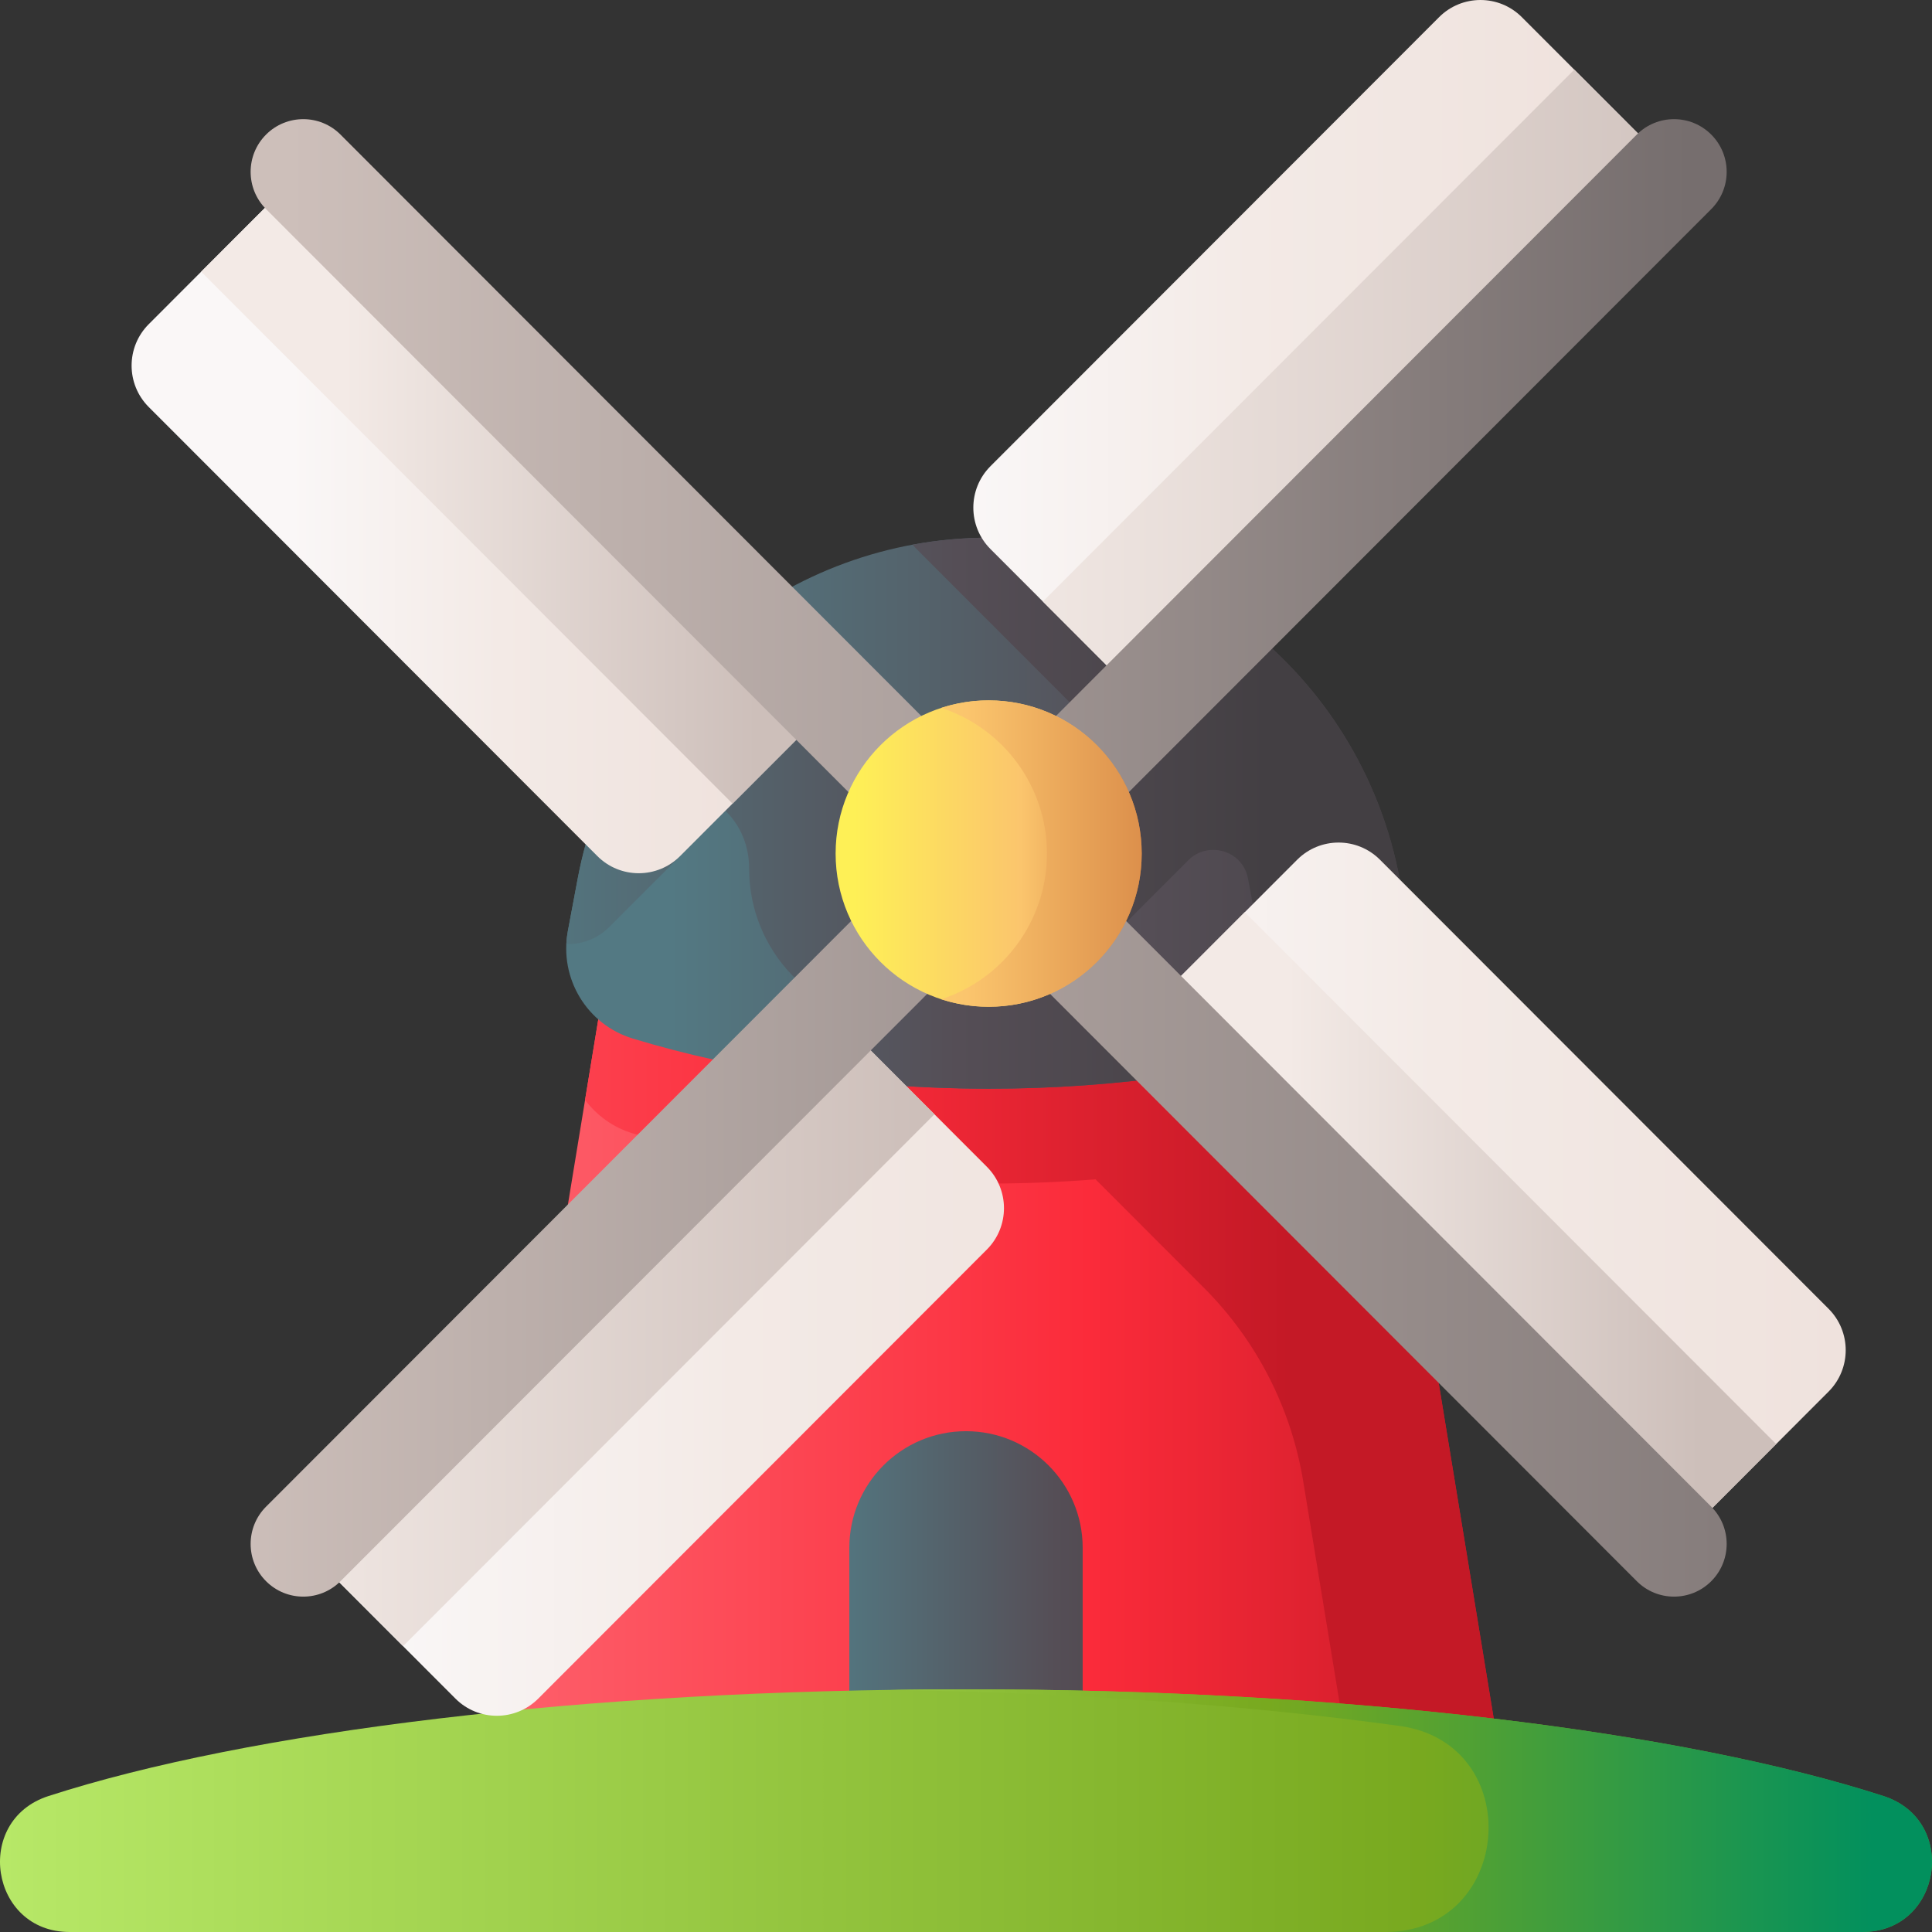 <svg id="Capa_1" enable-background="new 0 0 510 510" height="512" viewBox="0 0 510 510" width="512" xmlns="http://www.w3.org/2000/svg" xmlns:xlink="http://www.w3.org/1999/xlink"><rect x="0" y="0" width="510" height="510" fill="#333333" stroke="none"/><linearGradient id="lg1"><stop offset="0" stop-color="#fe646f"/><stop offset=".593" stop-color="#fb2b3a"/><stop offset="1" stop-color="#c41926"/></linearGradient><linearGradient id="SVGID_1_" gradientUnits="userSpaceOnUse" x1="119.313" x2="402.647" xlink:href="#lg1" y1="332.399" y2="332.399"/><linearGradient id="SVGID_2_" gradientUnits="userSpaceOnUse" x1="41.98" x2="340.263" xlink:href="#lg1" y1="332.401" y2="332.401"/><linearGradient id="lg2"><stop offset="0" stop-color="#537983"/><stop offset=".593" stop-color="#554e56"/><stop offset="1" stop-color="#433f43"/></linearGradient><linearGradient id="SVGID_3_" gradientUnits="userSpaceOnUse" x1="216.573" x2="321.375" xlink:href="#lg2" y1="421.472" y2="421.472"/><linearGradient id="lg3"><stop offset="0" stop-color="#bbec6c"/><stop offset=".586" stop-color="#78a91f"/><stop offset="1" stop-color="#02905d"/></linearGradient><linearGradient id="SVGID_4_" gradientUnits="userSpaceOnUse" x1="-23.932" x2="657.231" xlink:href="#lg3" y1="477.969" y2="477.969"/><linearGradient id="SVGID_5_" gradientUnits="userSpaceOnUse" x1="108" x2="494.448" xlink:href="#lg3" y1="477.969" y2="477.969"/><linearGradient id="SVGID_6_" gradientUnits="userSpaceOnUse" x1="176.93" x2="388.665" xlink:href="#lg2" y1="214.668" y2="214.668"/><linearGradient id="SVGID_7_" gradientUnits="userSpaceOnUse" x1="133.48" x2="334.602" xlink:href="#lg2" y1="214.668" y2="214.668"/><linearGradient id="lg4"><stop offset="0" stop-color="#faf7f7"/><stop offset=".455" stop-color="#f3eae6"/><stop offset="1" stop-color="#efe2dd"/></linearGradient><linearGradient id="SVGID_8_" gradientUnits="userSpaceOnUse" x1="76.788" x2="197.486" xlink:href="#lg4" y1="137.782" y2="137.782"/><linearGradient id="lg5"><stop offset="0" stop-color="#f3eae6"/><stop offset="1" stop-color="#cdbfba"/></linearGradient><linearGradient id="SVGID_9_" gradientUnits="userSpaceOnUse" x1="90.982" x2="199.721" xlink:href="#lg5" y1="128.596" y2="128.596"/><linearGradient id="SVGID_10_" gradientUnits="userSpaceOnUse" x1="289.98" x2="486.217" xlink:href="#lg4" y1="315.143" y2="315.143"/><linearGradient id="SVGID_11_" gradientUnits="userSpaceOnUse" x1="339.825" x2="448.564" xlink:href="#lg5" y1="324.331" y2="324.331"/><linearGradient id="lg6"><stop offset="0" stop-color="#cdbfba"/><stop offset="1" stop-color="#766e6e"/></linearGradient><linearGradient id="SVGID_12_" gradientUnits="userSpaceOnUse" x1="75.829" x2="539.218" xlink:href="#lg6" y1="226.462" y2="226.462"/><linearGradient id="SVGID_13_" gradientUnits="userSpaceOnUse" x1="254.98" x2="419.965" xlink:href="#lg4" y1="92.73" y2="92.73"/><linearGradient id="SVGID_14_" gradientUnits="userSpaceOnUse" x1="253.98" x2="470.877" xlink:href="#lg5" y1="101.92" y2="101.92"/><linearGradient id="SVGID_15_" gradientUnits="userSpaceOnUse" x1="98.299" x2="308.956" xlink:href="#lg4" y1="360.195" y2="360.195"/><linearGradient id="SVGID_16_" gradientUnits="userSpaceOnUse" x1="65.98" x2="242.264" xlink:href="#lg5" y1="351.007" y2="351.007"/><linearGradient id="SVGID_17_" gradientUnits="userSpaceOnUse" x1="59.98" x2="446.27" xlink:href="#lg6" y1="226.462" y2="226.462"/><linearGradient id="lg7"><stop offset="0" stop-color="#fef056"/><stop offset=".521" stop-color="#fbc56d"/><stop offset="1" stop-color="#c86d36"/></linearGradient><linearGradient id="SVGID_18_" gradientUnits="userSpaceOnUse" x1="225.581" x2="309.795" xlink:href="#lg7" y1="225.322" y2="225.322"/><linearGradient id="SVGID_19_" gradientUnits="userSpaceOnUse" x1="172.102" x2="331.546" xlink:href="#lg7" y1="225.322" y2="225.322"/><g><path d="m402.647 504.455h-283.334l40.718-248.139c9.133-55.655 51.541-95.973 100.949-95.973 49.408 0 91.816 40.318 100.949 95.973z" fill="url(#SVGID_1_)"/><path d="m402.65 504.454h-40.02l-18.607-113.393c-3.175-19.35-12.333-37.215-26.185-51.08l-28.638-28.666c-9.21.731-18.63 1.111-28.22 1.111-12.03 0-23.81-.601-35.23-1.752-20.99-2.092-40.77-6.036-58.73-11.491-5.2-1.582-9.52-4.745-12.58-8.829l5.59-34.043c4.14-25.215 15.11-47.286 30.47-63.883 13.85-14.965 31.27-25.475 50.47-29.829 6.49-1.481 13.18-2.252 20.01-2.252 13.99 0 27.41 3.233 39.68 9.129 9.4 4.514 18.13 10.6 25.9 17.988 1.68 1.592 3.32 3.253 4.9 4.965 15.36 16.596 26.33 38.668 30.47 63.883l5.59 34.043 11.78 71.81 7.72 47.076z" fill="url(#SVGID_2_)"/><path d="m285.8 465.146h-61.6v-56.548c0-17.011 13.79-30.8 30.8-30.8 17.011 0 30.8 13.79 30.8 30.8z" fill="url(#SVGID_3_)"/><g><path d="m491.634 510h-473.268c-20.968 0-25.527-29.434-5.574-35.888 52.566-17.001 141.432-28.174 242.208-28.174s189.642 11.173 242.208 28.174c19.953 6.454 15.395 35.888-5.574 35.888z" fill="url(#SVGID_4_)"/><path d="m497.208 474.112c-52.566-17.001-141.432-28.174-242.208-28.174-6.727 0-13.395.054-20.008.152 49.114.728 94.905 4.109 134.395 9.502 33.668 4.597 30.226 54.408-3.754 54.408h126.002c20.968 0 25.526-29.434 5.573-35.888z" fill="url(#SVGID_5_)"/></g><path d="m260.98 287.392c34.163 0 66.225-4.816 93.964-13.248 12.096-3.677 19.457-15.918 17.12-28.354l-2.586-13.765c-9.816-52.239-55.395-90.082-108.498-90.082-53.103 0-98.682 37.843-108.498 90.082l-2.586 13.765c-2.337 12.436 5.024 24.677 17.12 28.354 27.739 8.433 59.801 13.248 93.964 13.248z" fill="url(#SVGID_6_)"/><path d="m372.064 245.79-2.586-13.765c-9.816-52.239-55.395-90.082-108.498-90.082-6.815 0-13.503.633-20.01 1.83.003 0 .005.001.008.002-.02.004-.04.005-.059.009.325.397.671.783 1.042 1.153l59.21 59.268-22.701 22.724c-1.241-21.216-18.815-38.04-40.322-38.04-9.131 0-17.552 3.035-24.317 8.149l-26.698-26.724c-17.501 15.761-30.033 37.143-34.649 61.713l-2.586 13.765c-.215 1.145-.347 2.288-.401 3.423 4.09.109 8.215-1.385 11.336-4.51l30.656-30.686.241.241c3.962 3.965 6.031 9.375 6.02 14.983v.084c0 21.528 16.807 39.12 38.003 40.362l-15.356 15.371c10.441 1.213 21.201 1.963 32.202 2.219.29.016.593.029.922.036 2.475.052 4.963.079 7.462.079 34.189 0 66.275-4.823 94.028-13.267 12.069-3.674 19.385-15.925 17.053-28.337zm-57.112 28.346c-6.144 1.869-12.52 3.539-19.068 5.035l-17.119-17.135 34.907-34.941c5.268-5.273 14.366-2.565 15.754 4.761.011.056.021.113.032.169l2.586 13.765c2.335 12.426-5.007 24.671-17.092 28.346z" fill="url(#SVGID_7_)"/><g><path d="m79.748 45.052-40.483 40.523c-6.033 6.039-6.033 15.831 0 21.87l118.421 118.537c6.033 6.039 15.816 6.039 21.849 0l40.483-40.523z" fill="url(#SVGID_8_)"/><path d="m220.02 185.462-8.96 8.969-17.69 17.707-140.27-140.418 17.69-17.697 8.96-8.969z" fill="url(#SVGID_9_)"/><path d="m482.695 345.48-118.42-118.537c-6.033-6.039-15.816-6.039-21.849 0l-40.483 40.523 140.27 140.407 40.483-40.523c6.033-6.04 6.033-15.831-.001-21.87z" fill="url(#SVGID_10_)"/><path d="m468.863 381.196-8.96 8.969-17.69 17.707-140.27-140.417 17.69-17.697 8.96-8.969z" fill="url(#SVGID_11_)"/></g><path d="m451.728 397.725-361.843-362.198c-5.427-5.432-14.226-5.432-19.653 0-5.427 5.432-5.427 14.24 0 19.672l361.843 362.198c5.427 5.432 14.226 5.432 19.653 0 5.427-5.432 5.427-14.24 0-19.672z" fill="url(#SVGID_12_)"/><g><path d="m401.73 4.53c-6.033-6.039-15.816-6.039-21.849 0l-118.421 118.536c-6.033 6.039-6.033 15.831 0 21.871l40.483 40.522 140.27-140.407z" fill="url(#SVGID_13_)"/><path d="m301.943 185.462-8.96-8.969-17.69-17.707 140.28-140.408 17.68 17.707 8.96 8.969z" fill="url(#SVGID_14_)"/><path d="m260.5 307.988-40.483-40.523-140.269 140.407 40.483 40.522c6.033 6.039 15.816 6.039 21.849 0l118.42-118.536c6.033-6.039 6.033-15.831 0-21.87z" fill="url(#SVGID_15_)"/><path d="m106.4 434.549-8.96-8.969-17.69-17.707 140.28-140.408 17.68 17.707 8.96 8.969z" fill="url(#SVGID_16_)"/></g><path d="m451.728 35.527c-5.427-5.432-14.226-5.432-19.653 0l-361.843 362.198c-5.427 5.432-5.427 14.24 0 19.672 5.427 5.432 14.226 5.432 19.653 0l361.843-362.198c5.427-5.432 5.427-14.24 0-19.672z" fill="url(#SVGID_17_)"/><ellipse cx="260.98" cy="225.322" fill="url(#SVGID_18_)" rx="40.399" ry="40.438"/><path d="m260.98 184.884c-4.366 0-8.567.702-12.505 1.985 16.188 5.272 27.893 20.491 27.893 38.453s-11.705 33.182-27.893 38.454c3.939 1.283 8.139 1.985 12.505 1.985 22.312 0 40.399-18.105 40.399-40.438s-18.087-40.439-40.399-40.439z" fill="url(#SVGID_19_)"/></g></svg>